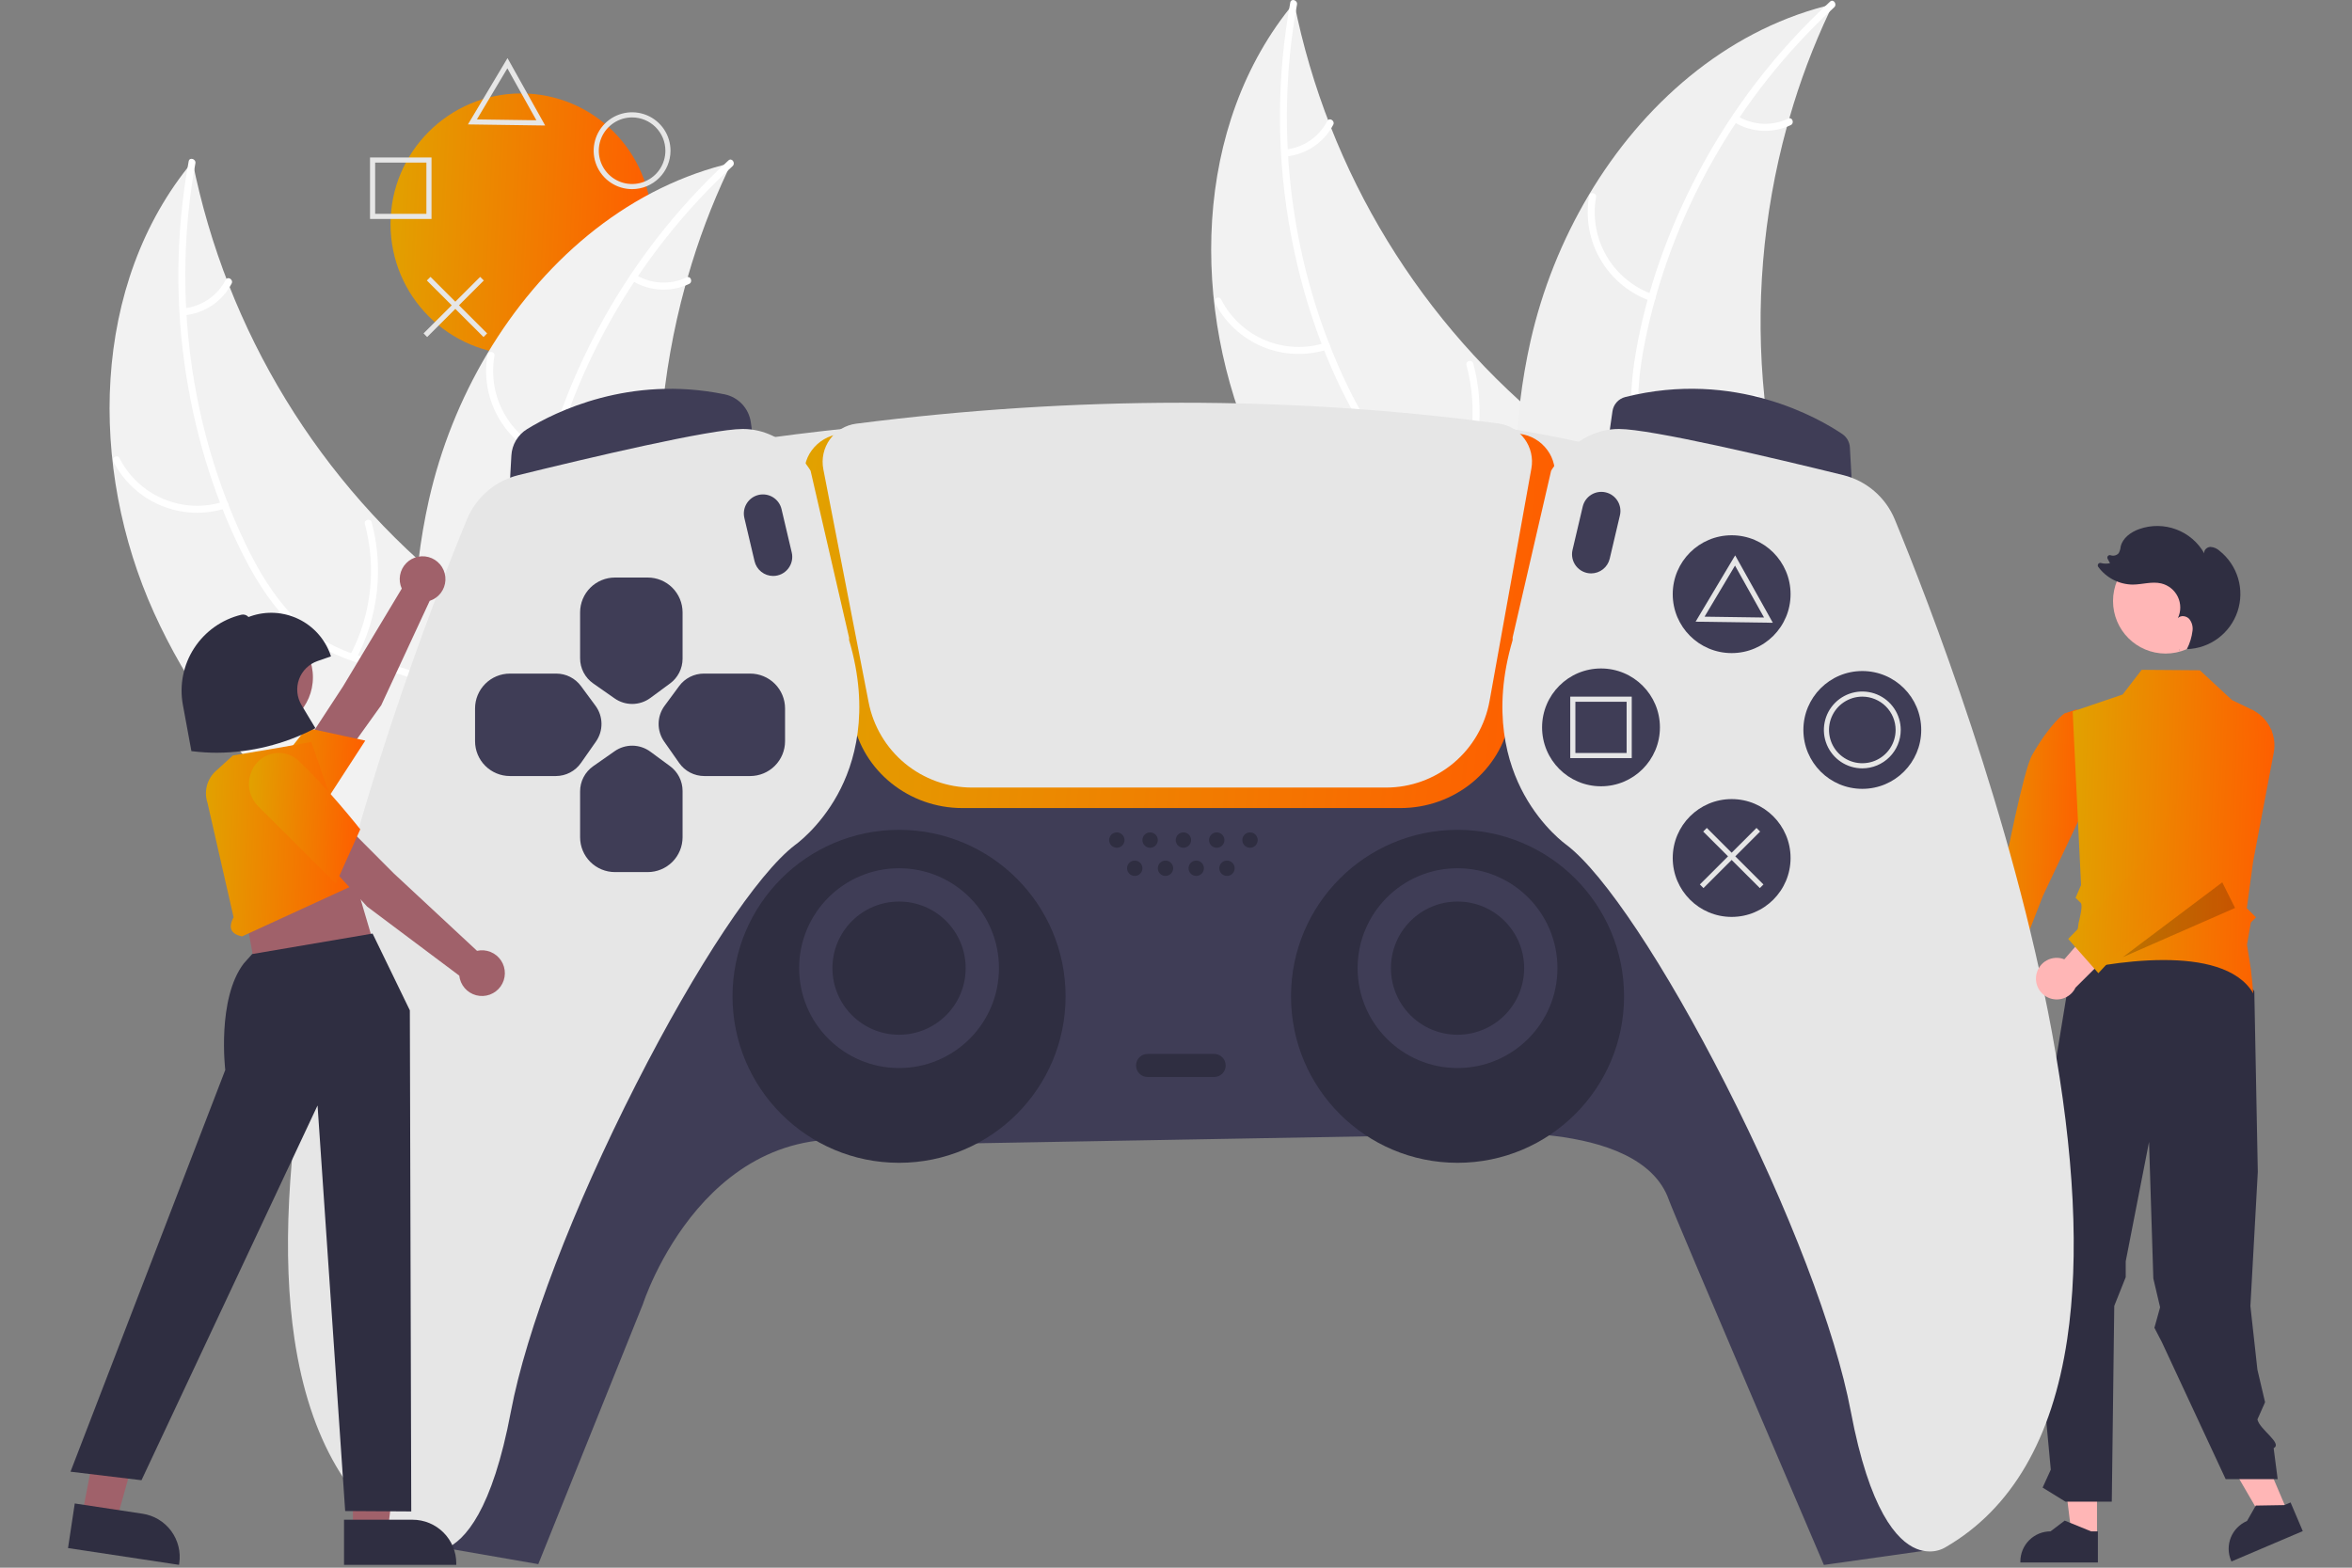 <svg width="201" height="134" viewBox="0 0 201 134" fill="none" xmlns="http://www.w3.org/2000/svg">
<rect x="0" y="0" width="201" height="134" fill="#808080" stroke="none"/>
<path d="M195.588 129.434L193.606 130.279L189.404 123.035L192.33 121.788L195.588 129.434Z" fill="#FFB6B6"/>
<path d="M179.208 131.31L177.053 131.31L176.028 122.999H179.208L179.208 131.31Z" fill="#FFB6B6"/>
<path d="M179.284 133.557L172.658 133.557V133.473C172.658 132.789 172.929 132.134 173.413 131.65C173.897 131.166 174.553 130.895 175.237 130.895H175.237L176.447 129.976L178.705 130.895L179.284 130.895L179.284 133.557Z" fill="#2F2E41"/>
<path d="M196.793 130.873L190.698 133.47L190.665 133.393C190.397 132.764 190.39 132.054 190.645 131.42C190.9 130.785 191.397 130.278 192.027 130.01L192.027 130.01L192.78 128.691L195.217 128.65L195.75 128.423L196.793 130.873Z" fill="#2F2E41"/>
<path d="M177.094 82.123L173.819 102.063L174.711 105.034L173.541 107.138L175.259 125.62L174.561 127.154L176.509 128.355H180.472L180.683 111.624L181.662 109.168V107.814L183.655 97.612L184.022 109.282L184.601 111.742L184.114 113.494L184.751 114.721L190.203 126.43H194.647L194.304 123.782C195.1 123.379 193.108 122.2 192.917 121.329L193.571 119.856L192.917 117.075L192.317 111.641L192.95 100.17L192.652 84.723C191.16 82.722 189.505 81.18 187.453 80.748L177.094 82.123Z" fill="#2F2E41"/>
<path d="M185.069 55.864C187.549 55.864 189.56 53.853 189.56 51.373C189.56 48.892 187.549 46.882 185.069 46.882C182.588 46.882 180.578 48.892 180.578 51.373C180.578 53.853 182.588 55.864 185.069 55.864Z" fill="#FFB6B6"/>
<path d="M166.552 86.834C166.496 86.582 166.496 86.32 166.552 86.068C166.608 85.816 166.719 85.579 166.876 85.374C167.034 85.169 167.234 85.002 167.464 84.883C167.693 84.764 167.946 84.696 168.204 84.686L170.013 78.671L172.104 81.177L170.066 86.504C170.055 86.939 169.885 87.355 169.589 87.673C169.292 87.991 168.889 88.189 168.456 88.23C168.023 88.27 167.59 88.151 167.239 87.894C166.888 87.636 166.644 87.259 166.552 86.834Z" fill="#FFB6B6"/>
<path d="M178.288 62.114L177.477 60.632L176.432 60.981C176.432 60.981 175.279 61.725 173.664 64.535C172.917 65.834 171.303 74.167 171.303 74.167L167.528 84.161L171.376 84.811L174.587 76.576L178.308 68.694L178.288 62.114Z" fill="url(#paint0_linear_475_601)"/>
<path d="M184.902 82.06C188.064 82.06 191.255 82.683 192.561 84.908C192.527 84.424 192.442 83.585 192.353 82.815L192.026 80.747L192.357 78.85L192.795 78.412L192.011 77.628L192.546 73.669L194.311 64.341C194.45 63.608 194.342 62.849 194.004 62.183C193.667 61.517 193.119 60.981 192.445 60.658L190.749 59.843L187.999 57.292L183.024 57.255L181.401 59.364L177.129 60.816L177.846 75.651L177.376 76.748C177.481 76.844 177.704 77.051 177.824 77.184C177.994 77.373 177.777 78.343 177.633 78.904L177.434 80.399L178.059 80.846L177.247 81.806L177.084 83.024C177.891 82.833 181.379 82.06 184.902 82.06Z" fill="url(#paint1_linear_475_601)"/>
<path d="M186.218 55.644C186.237 55.602 186.256 55.559 186.275 55.517C186.268 55.517 186.261 55.518 186.253 55.518L186.218 55.644Z" fill="#2F2E41"/>
<path d="M189.685 47.086C189.472 46.885 189.194 46.765 188.902 46.747C188.611 46.757 188.317 47.019 188.377 47.303C187.844 46.359 186.995 45.632 185.979 45.252C184.963 44.871 183.846 44.86 182.823 45.221C182.101 45.475 181.393 45.985 181.228 46.732C181.211 46.928 181.153 47.119 181.056 47.29C180.972 47.382 180.863 47.447 180.743 47.477C180.622 47.508 180.496 47.502 180.378 47.462L180.371 47.46C180.331 47.446 180.288 47.444 180.247 47.456C180.206 47.467 180.169 47.49 180.141 47.522C180.114 47.555 180.096 47.594 180.092 47.637C180.087 47.679 180.095 47.721 180.115 47.759L180.319 48.14C180.062 48.197 179.794 48.192 179.539 48.123C179.497 48.112 179.452 48.115 179.411 48.13C179.37 48.145 179.335 48.173 179.31 48.209C179.286 48.245 179.273 48.288 179.273 48.332C179.274 48.376 179.288 48.418 179.314 48.453C179.654 48.918 180.097 49.296 180.608 49.559C181.12 49.822 181.686 49.962 182.261 49.968C183.077 49.963 183.901 49.682 184.695 49.869C185.003 49.942 185.29 50.083 185.535 50.281C185.781 50.478 185.98 50.729 186.116 51.014C186.253 51.298 186.323 51.61 186.324 51.926C186.324 52.241 186.254 52.553 186.118 52.838C186.362 52.571 186.833 52.634 187.083 52.896C187.198 53.036 187.283 53.198 187.332 53.373C187.382 53.547 187.396 53.729 187.372 53.909C187.305 54.459 187.142 54.993 186.889 55.486C187.854 55.457 188.787 55.132 189.561 54.555C190.335 53.978 190.914 53.178 191.219 52.262C191.524 51.346 191.54 50.358 191.266 49.433C190.991 48.507 190.44 47.688 189.685 47.086H189.685Z" fill="#2F2E41"/>
<path d="M44.539 30.318C50.706 30.318 55.705 25.319 55.705 19.153C55.705 12.986 50.706 7.987 44.539 7.987C38.373 7.987 33.374 12.986 33.374 19.153C33.374 25.319 38.373 30.318 44.539 30.318Z" fill="url(#paint2_linear_475_601)"/>
<path d="M13.157 52.367C7.554 39.975 7.761 24.267 16.456 13.809C19.365 28.31 27.309 41.315 38.883 50.522C43.36 54.056 48.707 57.522 49.93 63.093C50.691 66.559 49.612 70.226 47.748 73.246C45.883 76.265 43.283 78.749 40.714 81.197L40.425 82.035C29.244 74.293 18.76 64.76 13.157 52.367Z" fill="#F2F2F2"/>
<path d="M16.698 13.961C14.697 24.918 16.183 36.585 21.047 46.624C22.099 48.795 23.354 50.905 25.035 52.651C26.717 54.397 28.728 55.496 31.041 56.172C33.156 56.789 35.391 57.176 37.319 58.297C39.351 59.478 40.612 61.46 41.103 63.733C41.704 66.514 41.27 69.346 40.749 72.1C40.171 75.158 39.522 78.325 40.36 81.398C40.461 81.771 39.877 81.907 39.776 81.535C38.318 76.187 41.153 70.912 40.756 65.535C40.572 63.026 39.629 60.558 37.478 59.104C35.597 57.833 33.293 57.432 31.146 56.825C28.892 56.188 26.868 55.215 25.146 53.601C23.384 51.95 22.043 49.885 20.94 47.751C18.454 42.938 16.815 37.636 15.948 32.297C14.951 26.161 15.011 19.899 16.125 13.784C16.194 13.405 16.767 13.585 16.698 13.961H16.698Z" fill="white"/>
<path d="M19.294 43.445C17.479 44.026 15.516 43.944 13.757 43.212C11.997 42.48 10.554 41.147 9.687 39.45C9.512 39.105 10.039 38.818 10.213 39.163C11.018 40.745 12.362 41.987 14.002 42.665C15.642 43.343 17.471 43.413 19.158 42.861C19.525 42.742 19.659 43.326 19.294 43.445H19.294Z" fill="white"/>
<path d="M29.928 56C31.742 52.551 32.189 48.546 31.181 44.783C31.081 44.41 31.664 44.274 31.764 44.646C32.806 48.565 32.332 52.732 30.437 56.316C30.256 56.658 29.748 56.34 29.928 56H29.928Z" fill="white"/>
<path d="M15.722 26.356C16.471 26.277 17.189 26.013 17.811 25.588C18.433 25.164 18.94 24.591 19.286 23.922C19.463 23.578 19.971 23.897 19.795 24.238C19.409 24.976 18.849 25.608 18.163 26.078C17.476 26.549 16.685 26.845 15.858 26.939C15.781 26.955 15.701 26.94 15.634 26.899C15.567 26.857 15.518 26.792 15.498 26.716C15.48 26.638 15.494 26.557 15.536 26.49C15.578 26.422 15.645 26.374 15.722 26.356V26.356Z" fill="white"/>
<path d="M62.503 13.931C62.399 14.149 62.295 14.366 62.193 14.588C60.809 17.523 59.666 20.564 58.774 23.683C58.701 23.924 58.631 24.168 58.565 24.41C56.497 31.948 55.847 39.804 56.647 47.58C56.968 50.673 57.524 53.738 58.311 56.748C59.397 60.904 60.905 65.323 60.565 69.473C60.534 69.907 60.477 70.338 60.392 70.764L41.47 82.322C41.414 82.326 41.36 82.336 41.304 82.34L40.569 82.836C40.518 82.684 40.468 82.525 40.416 82.373C40.386 82.284 40.36 82.193 40.33 82.105C40.311 82.046 40.293 81.986 40.272 81.933C40.266 81.913 40.26 81.893 40.256 81.878C40.236 81.825 40.223 81.774 40.205 81.725C39.923 80.836 39.647 79.944 39.376 79.048C39.373 79.044 39.373 79.044 39.375 79.037C37.331 72.206 35.839 65.144 35.466 58.08C35.455 57.868 35.441 57.651 35.439 57.433C35.288 54.248 35.399 51.056 35.769 47.889C35.977 46.156 36.272 44.434 36.654 42.731C37.65 38.331 39.332 34.115 41.638 30.238C46.236 22.509 53.255 16.337 61.845 14.096C62.065 14.038 62.281 13.984 62.503 13.931Z" fill="#F2F2F2"/>
<path d="M62.607 14.197C54.412 21.741 48.575 31.952 46.414 42.896C45.947 45.262 45.679 47.703 45.97 50.108C46.261 52.515 47.205 54.604 48.645 56.536C49.962 58.302 51.514 59.956 52.378 62.012C53.289 64.178 53.103 66.52 52.127 68.631C50.932 71.213 48.881 73.213 46.807 75.098C44.504 77.192 42.079 79.329 40.897 82.288C40.754 82.647 40.206 82.404 40.349 82.046C42.405 76.898 47.844 74.393 50.765 69.861C52.128 67.746 52.862 65.208 52.02 62.752C51.283 60.605 49.684 58.898 48.336 57.121C46.919 55.255 45.889 53.26 45.486 50.934C45.073 48.555 45.246 46.098 45.651 43.73C46.563 38.391 48.447 33.171 50.969 28.386C53.867 22.886 57.684 17.923 62.256 13.711C62.539 13.45 62.888 13.938 62.607 14.197L62.607 14.197Z" fill="white"/>
<path d="M46.928 39.301C45.129 38.673 43.611 37.425 42.647 35.782C41.682 34.138 41.334 32.204 41.663 30.327C41.731 29.948 42.324 30.035 42.256 30.415C41.946 32.163 42.271 33.964 43.172 35.493C44.074 37.022 45.492 38.178 47.171 38.753C47.536 38.879 47.291 39.426 46.928 39.301H46.928Z" fill="white"/>
<path d="M47.86 55.728C51.384 54.067 54.153 51.138 55.614 47.526C55.758 47.168 56.306 47.411 56.162 47.769C54.635 51.525 51.747 54.566 48.076 56.287C47.726 56.451 47.512 55.891 47.86 55.728L47.86 55.728Z" fill="white"/>
<path d="M54.365 23.506C55.01 23.894 55.742 24.116 56.495 24.151C57.247 24.187 57.997 24.035 58.676 23.709C59.024 23.541 59.237 24.101 58.892 24.268C58.14 24.624 57.312 24.791 56.48 24.754C55.649 24.717 54.839 24.476 54.122 24.054C54.051 24.02 53.996 23.96 53.968 23.886C53.939 23.813 53.94 23.732 53.969 23.659C54.002 23.586 54.062 23.529 54.136 23.501C54.21 23.472 54.292 23.474 54.365 23.506V23.506Z" fill="white"/>
<path d="M107.299 38.793C101.697 26.401 101.903 10.693 110.598 0.235C113.507 14.736 121.451 27.741 133.025 36.948C137.502 40.483 142.849 43.948 144.072 49.519C144.833 52.986 143.754 56.652 141.89 59.672C140.025 62.691 137.426 65.175 134.856 67.623L134.568 68.461C123.386 60.719 112.902 51.186 107.299 38.793Z" fill="#F2F2F2"/>
<path d="M110.84 0.387C108.839 11.344 110.325 23.012 115.189 33.05C116.241 35.221 117.496 37.331 119.177 39.077C120.859 40.823 122.87 41.922 125.183 42.598C127.298 43.215 129.533 43.602 131.46 44.723C133.492 45.904 134.754 47.886 135.245 50.159C135.846 52.941 135.412 55.772 134.891 58.526C134.313 61.584 133.664 64.751 134.502 67.825C134.603 68.197 134.019 68.333 133.918 67.961C132.46 62.613 135.294 57.338 134.898 51.961C134.713 49.452 133.771 46.984 131.62 45.53C129.739 44.259 127.435 43.858 125.288 43.251C123.034 42.614 121.01 41.641 119.287 40.027C117.525 38.376 116.185 36.311 115.082 34.177C112.596 29.364 110.957 24.061 110.09 18.723C109.093 12.587 109.153 6.326 110.267 0.21C110.336 -0.169 110.909 0.011 110.84 0.387H110.84Z" fill="white"/>
<path d="M113.436 29.871C111.621 30.452 109.659 30.37 107.899 29.638C106.139 28.906 104.696 27.573 103.829 25.876C103.655 25.532 104.181 25.244 104.355 25.589C105.16 27.171 106.504 28.413 108.144 29.091C109.784 29.769 111.613 29.839 113.3 29.287C113.667 29.168 113.801 29.752 113.436 29.871V29.871Z" fill="white"/>
<path d="M124.07 42.426C125.883 38.977 126.331 34.972 125.323 31.209C125.222 30.836 125.806 30.7 125.906 31.072C126.948 34.991 126.474 39.158 124.579 42.742C124.398 43.084 123.89 42.766 124.07 42.426H124.07Z" fill="white"/>
<path d="M109.864 12.782C110.613 12.703 111.331 12.439 111.953 12.015C112.575 11.59 113.082 11.017 113.428 10.348C113.604 10.005 114.112 10.323 113.937 10.665C113.551 11.402 112.991 12.034 112.304 12.504C111.618 12.975 110.827 13.271 110 13.365C109.923 13.381 109.843 13.366 109.776 13.325C109.709 13.283 109.66 13.218 109.64 13.142C109.622 13.064 109.636 12.983 109.678 12.916C109.72 12.848 109.786 12.8 109.864 12.782V12.782Z" fill="white"/>
<path d="M156.645 0.357C156.541 0.575 156.437 0.792 156.335 1.014C154.951 3.949 153.807 6.99 152.916 10.11C152.843 10.35 152.773 10.594 152.707 10.836C150.639 18.374 149.989 26.23 150.789 34.006C151.11 37.099 151.666 40.164 152.452 43.174C153.539 47.33 155.047 51.749 154.706 55.899C154.676 56.333 154.618 56.764 154.534 57.19L135.612 68.748C135.556 68.752 135.502 68.762 135.445 68.766L134.711 69.263C134.66 69.11 134.61 68.951 134.558 68.799C134.528 68.71 134.502 68.62 134.472 68.531C134.453 68.472 134.435 68.412 134.414 68.359C134.408 68.339 134.402 68.319 134.398 68.304C134.378 68.251 134.364 68.2 134.347 68.151C134.065 67.263 133.788 66.37 133.518 65.474C133.515 65.47 133.515 65.47 133.517 65.463C131.473 58.632 129.981 51.57 129.608 44.506C129.597 44.294 129.583 44.077 129.581 43.859C129.43 40.674 129.541 37.483 129.91 34.316C130.119 32.582 130.414 30.86 130.796 29.157C131.792 24.757 133.474 20.541 135.78 16.664C140.378 8.935 147.397 2.763 155.987 0.522C156.207 0.464 156.422 0.41 156.645 0.357Z" fill="#F0F0F0"/>
<path d="M156.749 0.623C148.554 8.167 142.716 18.378 140.556 29.322C140.089 31.688 139.821 34.129 140.112 36.535C140.403 38.941 141.347 41.03 142.787 42.962C144.104 44.728 145.656 46.382 146.52 48.438C147.431 50.604 147.245 52.946 146.268 55.057C145.074 57.64 143.023 59.639 140.949 61.524C138.646 63.618 136.221 65.756 135.039 68.714C134.896 69.073 134.348 68.83 134.491 68.472C136.547 63.324 141.986 60.819 144.907 56.287C146.27 54.172 147.004 51.634 146.161 49.178C145.425 47.031 143.826 45.324 142.478 43.547C141.061 41.681 140.031 39.685 139.627 37.36C139.215 34.981 139.388 32.524 139.792 30.157C140.705 24.817 142.589 19.597 145.111 14.812C148.009 9.312 151.826 4.349 156.398 0.137C156.681 -0.124 157.03 0.364 156.749 0.623L156.749 0.623Z" fill="white"/>
<path d="M141.071 25.727C139.271 25.099 137.754 23.852 136.789 22.208C135.824 20.564 135.476 18.631 135.805 16.753C135.873 16.373 136.466 16.461 136.398 16.841C136.088 18.589 136.413 20.39 137.315 21.919C138.216 23.448 139.634 24.604 141.313 25.179C141.678 25.305 141.433 25.852 141.071 25.727H141.071Z" fill="white"/>
<path d="M142.002 42.154C145.526 40.493 148.295 37.564 149.756 33.952C149.9 33.594 150.448 33.837 150.304 34.195C148.776 37.951 145.889 40.992 142.218 42.713C141.868 42.877 141.654 42.317 142.002 42.154L142.002 42.154Z" fill="white"/>
<path d="M148.507 9.932C149.152 10.32 149.884 10.542 150.637 10.577C151.389 10.613 152.139 10.461 152.818 10.135C153.166 9.967 153.379 10.527 153.034 10.694C152.282 11.05 151.454 11.217 150.622 11.18C149.791 11.143 148.981 10.902 148.264 10.48C148.193 10.446 148.138 10.386 148.109 10.312C148.081 10.239 148.082 10.158 148.111 10.085C148.144 10.012 148.203 9.955 148.278 9.927C148.352 9.898 148.434 9.9 148.507 9.932Z" fill="white"/>
<path d="M35.891 130.7L37.96 132.302L46.001 133.697L54.939 111.479C54.939 111.479 60.412 94.357 75.737 97.86L124.998 96.984C124.998 96.984 140.122 95.434 142.622 102.567C143.095 103.918 155.868 133.765 155.868 133.765L164.822 132.501L163.749 107.055L142.481 57.685L105.513 55.377L67.418 58.014L35.891 130.7Z" fill="#3F3D56"/>
<path d="M76.832 99.392C84.692 99.392 91.063 93.021 91.063 85.161C91.063 77.302 84.692 70.931 76.832 70.931C68.973 70.931 62.601 77.302 62.601 85.161C62.601 93.021 68.973 99.392 76.832 99.392Z" fill="#2F2E41"/>
<path d="M124.56 99.392C132.419 99.392 138.791 93.021 138.791 85.161C138.791 77.302 132.419 70.931 124.56 70.931C116.7 70.931 110.329 77.302 110.329 85.161C110.329 93.021 116.7 99.392 124.56 99.392Z" fill="#2F2E41"/>
<path d="M60.193 38.528L66.052 37.379C66.052 37.379 110.169 31.084 138.054 38.528L135.944 44.44L62.163 44.002L60.193 38.528Z" fill="#E6E6E6"/>
<path d="M119.675 69.07H82.236C77.69 69.07 73.761 65.922 72.894 61.585L68.796 41.092C68.706 40.645 68.709 40.184 68.807 39.738C68.905 39.292 69.094 38.872 69.363 38.503C69.645 38.117 70.003 37.792 70.416 37.55C70.828 37.308 71.286 37.153 71.76 37.095C91.507 34.644 111.06 34.64 129.877 37.082C130.345 37.14 130.796 37.293 131.202 37.532C131.609 37.771 131.962 38.091 132.239 38.473C132.507 38.836 132.697 39.25 132.797 39.69C132.898 40.129 132.907 40.585 132.824 41.028L129.042 61.459C128.225 65.869 124.286 69.07 119.675 69.07Z" fill="url(#paint3_linear_475_601)"/>
<path d="M43.539 41.865L43.702 38.932C43.727 38.475 43.863 38.031 44.097 37.638C44.332 37.245 44.658 36.915 45.048 36.676C47.412 35.225 53.789 32.033 61.926 33.706C62.498 33.825 63.019 34.116 63.419 34.541C63.819 34.966 64.078 35.503 64.162 36.081L64.38 37.607L43.539 41.865Z" fill="#3F3D56"/>
<path d="M158.291 41.865L137.45 37.607L137.8 35.155C137.841 34.866 137.967 34.595 138.162 34.378C138.358 34.161 138.614 34.007 138.897 33.936C148.282 31.581 155.465 35.763 157.444 37.101C157.631 37.229 157.787 37.398 157.899 37.595C158.011 37.792 158.076 38.013 158.09 38.239L158.291 41.865Z" fill="#3F3D56"/>
<path d="M36.922 132.612C36.419 132.618 35.926 132.479 35.5 132.212C29.92 128.954 26.441 122.982 25.168 114.469C24.116 107.436 24.555 98.609 26.473 88.233C29.873 69.837 36.998 51.449 39.904 44.397C40.289 43.466 40.887 42.639 41.651 41.981C42.414 41.324 43.321 40.855 44.298 40.613C50.289 39.139 60.746 36.667 63.477 36.667C67.22 36.667 69.245 40.191 69.265 40.226L69.276 40.255L72.563 54.508V54.714C74.376 60.849 73.029 65.281 71.578 67.918C70.004 70.781 67.967 72.211 67.947 72.225C64.748 74.66 59.536 82.505 54.35 92.696C48.96 103.286 44.964 113.736 43.662 120.649C42.068 129.111 39.73 131.701 38.051 132.384C37.693 132.533 37.309 132.61 36.922 132.612V132.612Z" fill="#E6E6E6"/>
<path d="M118.441 67.318H83.066C80.978 67.315 78.956 66.588 77.344 65.26C75.734 63.931 74.634 62.085 74.233 60.036L70.361 40.105C70.275 39.664 70.281 39.21 70.377 38.771C70.474 38.332 70.659 37.917 70.922 37.553C71.185 37.188 71.52 36.881 71.906 36.651C72.292 36.421 72.721 36.273 73.167 36.215C91.825 33.831 110.301 33.827 128.081 36.203C128.521 36.262 128.943 36.41 129.324 36.638C129.705 36.866 130.035 37.168 130.296 37.527C130.557 37.886 130.742 38.294 130.841 38.726C130.94 39.159 130.95 39.607 130.871 40.043L127.297 59.913C126.925 61.99 125.834 63.871 124.214 65.225C122.595 66.579 120.552 67.32 118.441 67.318V67.318Z" fill="#E6E6E6"/>
<path d="M164.909 132.612C164.521 132.611 164.137 132.533 163.779 132.384C162.1 131.701 159.763 129.111 158.168 120.649C156.866 113.736 152.87 103.286 147.48 92.696C142.294 82.505 137.082 74.66 133.879 72.222C133.863 72.211 131.826 70.781 130.252 67.918C128.801 65.281 127.454 60.849 129.267 54.714L129.27 54.483L132.557 40.24L132.565 40.226C132.585 40.191 134.61 36.667 138.353 36.667C141.084 36.667 151.541 39.139 157.532 40.613C158.509 40.855 159.416 41.324 160.179 41.981C160.943 42.639 161.541 43.466 161.926 44.397V44.397C164.832 51.449 171.957 69.837 175.357 88.233C177.275 98.609 177.714 107.436 176.662 114.469C175.389 122.982 171.91 128.954 166.322 132.217C165.899 132.481 165.408 132.618 164.909 132.612V132.612Z" fill="#E6E6E6"/>
<path d="M76.832 91.291C81.548 91.291 85.371 87.469 85.371 82.753C85.371 78.037 81.548 74.215 76.832 74.215C72.117 74.215 68.294 78.037 68.294 82.753C68.294 87.469 72.117 91.291 76.832 91.291Z" fill="#3F3D56"/>
<path d="M76.832 88.445C79.976 88.445 82.525 85.897 82.525 82.753C82.525 79.609 79.976 77.061 76.832 77.061C73.688 77.061 71.14 79.609 71.14 82.753C71.14 85.897 73.688 88.445 76.832 88.445Z" fill="#2F2E41"/>
<path d="M124.56 91.291C129.276 91.291 133.098 87.469 133.098 82.753C133.098 78.037 129.276 74.215 124.56 74.215C119.844 74.215 116.021 78.037 116.021 82.753C116.021 87.469 119.844 91.291 124.56 91.291Z" fill="#3F3D56"/>
<path d="M124.56 88.445C127.704 88.445 130.252 85.897 130.252 82.753C130.252 79.609 127.704 77.061 124.56 77.061C121.416 77.061 118.868 79.609 118.868 82.753C118.868 85.897 121.416 88.445 124.56 88.445Z" fill="#2F2E41"/>
<path d="M95.442 72.463C95.805 72.463 96.099 72.169 96.099 71.806C96.099 71.444 95.805 71.15 95.442 71.15C95.079 71.15 94.785 71.444 94.785 71.806C94.785 72.169 95.079 72.463 95.442 72.463Z" fill="#2F2E41"/>
<path d="M98.288 72.463C98.65 72.463 98.945 72.169 98.945 71.806C98.945 71.444 98.65 71.15 98.288 71.15C97.925 71.15 97.631 71.444 97.631 71.806C97.631 72.169 97.925 72.463 98.288 72.463Z" fill="#2F2E41"/>
<path d="M96.974 74.871C97.337 74.871 97.631 74.577 97.631 74.215C97.631 73.852 97.337 73.558 96.974 73.558C96.611 73.558 96.317 73.852 96.317 74.215C96.317 74.577 96.611 74.871 96.974 74.871Z" fill="#2F2E41"/>
<path d="M99.601 74.871C99.964 74.871 100.258 74.577 100.258 74.215C100.258 73.852 99.964 73.558 99.601 73.558C99.239 73.558 98.945 73.852 98.945 74.215C98.945 74.577 99.239 74.871 99.601 74.871Z" fill="#2F2E41"/>
<path d="M102.229 74.871C102.591 74.871 102.885 74.577 102.885 74.215C102.885 73.852 102.591 73.558 102.229 73.558C101.866 73.558 101.572 73.852 101.572 74.215C101.572 74.577 101.866 74.871 102.229 74.871Z" fill="#2F2E41"/>
<path d="M104.856 74.871C105.219 74.871 105.513 74.577 105.513 74.215C105.513 73.852 105.219 73.558 104.856 73.558C104.493 73.558 104.199 73.852 104.199 74.215C104.199 74.577 104.493 74.871 104.856 74.871Z" fill="#2F2E41"/>
<path d="M101.134 72.463C101.497 72.463 101.791 72.169 101.791 71.806C101.791 71.444 101.497 71.15 101.134 71.15C100.771 71.15 100.477 71.444 100.477 71.806C100.477 72.169 100.771 72.463 101.134 72.463Z" fill="#2F2E41"/>
<path d="M103.98 72.463C104.343 72.463 104.637 72.169 104.637 71.806C104.637 71.444 104.343 71.15 103.98 71.15C103.617 71.15 103.323 71.444 103.323 71.806C103.323 72.169 103.617 72.463 103.98 72.463Z" fill="#2F2E41"/>
<path d="M106.826 72.463C107.189 72.463 107.483 72.169 107.483 71.806C107.483 71.444 107.189 71.15 106.826 71.15C106.463 71.15 106.169 71.444 106.169 71.806C106.169 72.169 106.463 72.463 106.826 72.463Z" fill="#2F2E41"/>
<path d="M103.761 92.058H98.069C97.808 92.058 97.557 91.954 97.372 91.769C97.188 91.585 97.084 91.334 97.084 91.073C97.084 90.811 97.188 90.561 97.372 90.376C97.557 90.191 97.808 90.087 98.069 90.087H103.761C104.023 90.087 104.273 90.191 104.458 90.376C104.643 90.561 104.746 90.811 104.746 91.073C104.746 91.334 104.643 91.585 104.458 91.769C104.273 91.954 104.023 92.058 103.761 92.058Z" fill="#2F2E41"/>
<path d="M66.07 49.231C65.703 49.23 65.347 49.105 65.059 48.877C64.771 48.649 64.569 48.33 64.484 47.972L63.611 44.266C63.513 43.845 63.585 43.402 63.813 43.034C64.041 42.666 64.405 42.404 64.826 42.304C65.248 42.205 65.691 42.277 66.059 42.505C66.427 42.732 66.69 43.097 66.789 43.518L67.662 47.224C67.719 47.464 67.72 47.713 67.666 47.954C67.612 48.194 67.505 48.419 67.351 48.612C67.198 48.805 67.004 48.961 66.782 49.069C66.56 49.176 66.317 49.231 66.07 49.231V49.231Z" fill="#3F3D56"/>
<path d="M135.979 49.012C135.732 49.012 135.489 48.957 135.267 48.849C135.045 48.742 134.851 48.586 134.697 48.393C134.544 48.2 134.437 47.975 134.383 47.735C134.329 47.494 134.33 47.245 134.387 47.005L135.259 43.299C135.359 42.878 135.622 42.513 135.99 42.286C136.358 42.058 136.801 41.986 137.223 42.086C137.644 42.185 138.008 42.447 138.236 42.815C138.464 43.183 138.536 43.626 138.438 44.047L137.565 47.754C137.48 48.111 137.278 48.43 136.99 48.658C136.702 48.886 136.346 49.011 135.979 49.012V49.012Z" fill="#3F3D56"/>
<path d="M54.025 60.171C53.488 60.171 52.964 60.005 52.524 59.697L50.691 58.414C50.347 58.173 50.065 57.852 49.871 57.478C49.676 57.105 49.575 56.69 49.575 56.269V52.341C49.576 51.552 49.889 50.796 50.447 50.238C51.005 49.68 51.761 49.367 52.55 49.366H55.357C56.146 49.367 56.902 49.68 57.46 50.238C58.017 50.796 58.331 51.552 58.332 52.341V56.308C58.331 56.718 58.235 57.122 58.05 57.488C57.865 57.854 57.597 58.172 57.267 58.416L55.578 59.66C55.129 59.992 54.584 60.171 54.025 60.171V60.171Z" fill="#3F3D56"/>
<path d="M55.357 74.543H52.55C51.761 74.542 51.005 74.228 50.447 73.671C49.889 73.113 49.576 72.356 49.575 71.568V67.639C49.575 67.218 49.676 66.804 49.871 66.43C50.065 66.057 50.347 65.736 50.691 65.494L52.524 64.212C52.973 63.897 53.509 63.731 54.057 63.738C54.605 63.745 55.137 63.923 55.578 64.249L57.267 65.493C57.597 65.737 57.865 66.054 58.05 66.42C58.235 66.786 58.331 67.191 58.332 67.601V71.568C58.331 72.356 58.017 73.113 57.46 73.671C56.902 74.228 56.146 74.542 55.357 74.543V74.543Z" fill="#3F3D56"/>
<path d="M64.114 66.333H60.186C59.765 66.333 59.35 66.231 58.977 66.037C58.603 65.843 58.282 65.561 58.041 65.216L56.758 63.384C56.444 62.935 56.278 62.399 56.285 61.851C56.291 61.303 56.47 60.77 56.795 60.329L58.04 58.641C58.283 58.311 58.601 58.043 58.967 57.858C59.333 57.673 59.737 57.576 60.147 57.576H64.114C64.903 57.577 65.659 57.89 66.217 58.448C66.775 59.006 67.089 59.762 67.09 60.551V63.358C67.089 64.147 66.775 64.903 66.217 65.46C65.659 66.018 64.903 66.332 64.114 66.333V66.333Z" fill="#3F3D56"/>
<path d="M47.502 66.333H43.574C42.785 66.332 42.029 66.018 41.471 65.46C40.913 64.903 40.599 64.147 40.598 63.358V60.551C40.599 59.762 40.913 59.006 41.471 58.448C42.029 57.89 42.785 57.577 43.574 57.576H47.541C47.951 57.576 48.355 57.673 48.721 57.858C49.087 58.043 49.405 58.311 49.648 58.641L50.893 60.329C51.218 60.77 51.397 61.303 51.403 61.851C51.41 62.399 51.245 62.935 50.93 63.384L49.647 65.216C49.406 65.561 49.085 65.843 48.711 66.037C48.338 66.231 47.923 66.333 47.502 66.333V66.333Z" fill="#3F3D56"/>
<path d="M147.986 55.824C150.767 55.824 153.021 53.57 153.021 50.789C153.021 48.008 150.767 45.753 147.986 45.753C145.205 45.753 142.95 48.008 142.95 50.789C142.95 53.57 145.205 55.824 147.986 55.824Z" fill="#3F3D56"/>
<path d="M159.152 67.428C161.933 67.428 164.187 65.173 164.187 62.392C164.187 59.611 161.933 57.357 159.152 57.357C156.371 57.357 154.116 59.611 154.116 62.392C154.116 65.173 156.371 67.428 159.152 67.428Z" fill="#3F3D56"/>
<path d="M147.986 78.374C150.767 78.374 153.021 76.12 153.021 73.339C153.021 70.558 150.767 68.303 147.986 68.303C145.205 68.303 142.95 70.558 142.95 73.339C142.95 76.12 145.205 78.374 147.986 78.374Z" fill="#3F3D56"/>
<path d="M136.82 67.209C139.601 67.209 141.856 64.954 141.856 62.173C141.856 59.392 139.601 57.138 136.82 57.138C134.039 57.138 131.785 59.392 131.785 62.173C131.785 64.954 134.039 67.209 136.82 67.209Z" fill="#3F3D56"/>
<path d="M159.152 65.676C158.502 65.676 157.867 65.484 157.327 65.123C156.787 64.762 156.366 64.249 156.118 63.649C155.869 63.049 155.804 62.389 155.931 61.752C156.057 61.114 156.37 60.529 156.83 60.07C157.289 59.611 157.874 59.298 158.511 59.171C159.148 59.045 159.808 59.11 160.408 59.358C161.009 59.607 161.521 60.028 161.882 60.568C162.243 61.108 162.436 61.743 162.436 62.392C162.435 63.263 162.088 64.098 161.473 64.713C160.857 65.329 160.022 65.675 159.152 65.676V65.676ZM159.152 59.546C158.589 59.546 158.039 59.713 157.57 60.026C157.102 60.339 156.738 60.783 156.522 61.303C156.307 61.823 156.25 62.395 156.36 62.947C156.47 63.5 156.741 64.007 157.139 64.405C157.537 64.803 158.044 65.074 158.596 65.184C159.149 65.293 159.721 65.237 160.241 65.022C160.761 64.806 161.205 64.442 161.518 63.973C161.831 63.505 161.998 62.955 161.998 62.392C161.997 61.638 161.697 60.914 161.163 60.381C160.63 59.847 159.906 59.547 159.152 59.546V59.546Z" fill="#E6E6E6"/>
<path d="M151.505 53.232L144.905 53.139L148.286 47.47L151.505 53.232ZM145.67 52.711L150.753 52.783L148.273 48.345L145.67 52.711Z" fill="#E6E6E6"/>
<path d="M139.448 64.8H134.193V59.546H139.448V64.8ZM134.631 64.363H139.01V59.984H134.631V64.363Z" fill="#E6E6E6"/>
<path d="M150.703 75.6L148.296 73.197L150.419 71.078L150.109 70.768L147.986 72.888L145.863 70.768L145.553 71.078L147.676 73.197L145.269 75.6L145.578 75.91L147.986 73.506L150.394 75.91L150.703 75.6Z" fill="#E6E6E6"/>
<path d="M54.018 16.166C53.369 16.166 52.734 15.973 52.194 15.613C51.654 15.252 51.233 14.739 50.984 14.139C50.736 13.539 50.67 12.878 50.797 12.241C50.924 11.604 51.237 11.019 51.696 10.56C52.155 10.101 52.74 9.788 53.377 9.661C54.014 9.534 54.675 9.599 55.275 9.848C55.875 10.097 56.388 10.518 56.749 11.057C57.11 11.598 57.302 12.232 57.302 12.882C57.301 13.753 56.955 14.587 56.339 15.203C55.724 15.819 54.889 16.165 54.018 16.166V16.166ZM54.018 10.036C53.455 10.036 52.905 10.203 52.437 10.516C51.969 10.828 51.604 11.273 51.389 11.793C51.173 12.313 51.117 12.885 51.227 13.437C51.337 13.989 51.608 14.496 52.006 14.895C52.404 15.293 52.911 15.564 53.463 15.674C54.015 15.783 54.587 15.727 55.107 15.511C55.627 15.296 56.072 14.931 56.385 14.463C56.697 13.995 56.864 13.445 56.864 12.882C56.864 12.127 56.563 11.404 56.03 10.87C55.496 10.337 54.773 10.037 54.018 10.036V10.036Z" fill="#E6E6E6"/>
<path d="M46.59 10.728L39.99 10.634L43.371 4.965L46.59 10.728ZM40.755 10.207L45.838 10.279L43.359 5.841L40.755 10.207Z" fill="#E6E6E6"/>
<path d="M36.877 18.715H31.622V13.46H36.877V18.715ZM32.06 18.277H36.439V13.898H32.06V18.277Z" fill="#E6E6E6"/>
<path d="M41.629 28.498L39.222 26.095L41.345 23.976L41.035 23.666L38.912 25.786L36.788 23.666L36.479 23.976L38.602 26.095L36.195 28.498L36.504 28.808L38.912 26.404L41.32 28.808L41.629 28.498Z" fill="#E6E6E6"/>
<path opacity="0.2" d="M189.912 75.419L181.414 81.814L191.007 77.608L189.912 75.419Z" fill="black"/>
<path d="M32.717 83.3L21.989 83.738L20.675 76.513L29.871 73.667L32.717 83.3Z" fill="#A0616A"/>
<path d="M28.773 65.594L26.38 63.157L29.314 58.672L34.335 50.313C34.171 49.953 34.12 49.551 34.189 49.162C34.258 48.772 34.444 48.413 34.722 48.131C35 47.849 35.356 47.658 35.745 47.584C36.134 47.509 36.536 47.554 36.898 47.713C37.261 47.872 37.566 48.137 37.775 48.473C37.983 48.81 38.084 49.201 38.065 49.597C38.046 49.992 37.908 50.372 37.668 50.687C37.428 51.002 37.099 51.236 36.722 51.359L32.578 60.283L28.773 65.594Z" fill="#A0616A"/>
<path d="M26.122 71.156C25.841 71.591 25.441 71.936 24.969 72.15C24.497 72.363 23.974 72.436 23.462 72.361C22.974 72.303 22.514 72.104 22.137 71.789C21.761 71.473 21.485 71.055 21.343 70.585C21.239 70.251 21.209 69.899 21.254 69.552C21.3 69.206 21.421 68.873 21.608 68.578C23.209 65.88 26.161 62.316 26.191 62.28L26.238 62.224L31.217 63.303L26.122 71.156Z" fill="url(#paint4_linear_475_601)"/>
<path d="M30.16 130.873L33.135 130.873L34.55 119.397L30.159 119.397L30.16 130.873Z" fill="#A0616A"/>
<path d="M29.401 129.902L35.26 129.901H35.26C36.251 129.901 37.2 130.295 37.9 130.995C38.601 131.695 38.994 132.645 38.994 133.635V133.757L29.401 133.757L29.401 129.902Z" fill="#2F2E41"/>
<path d="M6.995 129.585L9.936 130.03L13.051 118.895L9.195 118.238L6.995 129.585Z" fill="#A0616A"/>
<path d="M6.389 128.511L12.183 129.387L12.183 129.387C13.162 129.535 14.042 130.066 14.63 130.863C15.218 131.66 15.465 132.658 15.317 133.637L15.299 133.757L5.813 132.323L6.389 128.511Z" fill="#2F2E41"/>
<path d="M21.551 81.549L31.841 79.797L35.025 86.36L35.146 129.192L29.499 129.157L27.138 94.49L12.092 126.523L6.026 125.795L19.251 91.456C19.251 91.456 18.523 85.39 20.829 82.356L21.551 81.549Z" fill="#2F2E41"/>
<path d="M17.731 68.619C17.574 68.147 17.557 67.639 17.683 67.157C17.809 66.675 18.072 66.24 18.44 65.905L19.903 64.576L24.026 63.881L26.603 63.413L30.747 75.419L20.684 80.042C19.8 79.851 19.448 79.368 19.962 78.408L17.731 68.619Z" fill="url(#paint5_linear_475_601)"/>
<path d="M26.966 72.67L29.845 70.833L33.627 74.631L40.766 81.273C41.152 81.187 41.556 81.22 41.923 81.369C42.289 81.517 42.603 81.773 42.821 82.103C43.039 82.433 43.152 82.822 43.145 83.217C43.138 83.613 43.01 83.997 42.78 84.319C42.549 84.64 42.227 84.884 41.855 85.019C41.482 85.153 41.078 85.171 40.695 85.071C40.312 84.971 39.969 84.756 39.711 84.457C39.453 84.157 39.291 83.786 39.248 83.392L31.375 77.491L26.966 72.67Z" fill="#A0616A"/>
<path d="M22.073 68.926C21.705 68.561 21.451 68.098 21.339 67.593C21.228 67.087 21.265 66.56 21.445 66.074C21.602 65.609 21.892 65.2 22.278 64.897C22.665 64.594 23.131 64.411 23.62 64.369C23.968 64.336 24.319 64.379 24.649 64.495C24.979 64.612 25.279 64.799 25.529 65.043C27.838 67.167 30.713 70.793 30.742 70.829L30.788 70.887L28.703 75.535L22.073 68.926Z" fill="url(#paint6_linear_475_601)"/>
<path d="M22.216 62.421C24.715 62.421 26.742 60.395 26.742 57.895C26.742 55.396 24.715 53.37 22.216 53.37C19.717 53.37 17.69 55.396 17.69 57.895C17.69 60.395 19.717 62.421 22.216 62.421Z" fill="#A0616A"/>
<path d="M18.552 64.342C17.85 64.342 17.149 64.299 16.453 64.214L16.357 64.203L15.628 60.245C15.319 58.568 15.664 56.835 16.591 55.404C17.519 53.972 18.96 52.95 20.618 52.547C20.728 52.519 20.844 52.522 20.953 52.556C21.062 52.59 21.16 52.653 21.235 52.739L21.409 52.678C22.075 52.446 22.78 52.347 23.483 52.387C24.187 52.428 24.876 52.606 25.511 52.913C26.146 53.219 26.714 53.648 27.183 54.174C27.652 54.7 28.013 55.313 28.245 55.979L28.288 56.103L27.128 56.507C26.767 56.633 26.438 56.839 26.166 57.108C25.893 57.377 25.684 57.703 25.554 58.063C25.424 58.423 25.376 58.808 25.413 59.189C25.45 59.57 25.571 59.938 25.768 60.266L26.954 62.241L26.828 62.304C24.268 63.624 21.433 64.323 18.552 64.342V64.342Z" fill="#2F2E41"/>
<path d="M174.03 83.28C174.083 83.027 174.19 82.789 174.345 82.582C174.499 82.375 174.697 82.204 174.925 82.082C175.152 81.96 175.404 81.889 175.662 81.874C175.92 81.86 176.178 81.902 176.418 81.998L180.534 77.254L181.414 80.397L177.371 84.42C177.183 84.812 176.857 85.122 176.456 85.29C176.055 85.459 175.606 85.474 175.194 85.334C174.783 85.193 174.437 84.907 174.222 84.528C174.008 84.15 173.94 83.706 174.03 83.28H174.03Z" fill="#FFB6B6"/>
<path d="M192.397 62.425L194.083 62.334L194.337 63.406C194.337 63.406 194.312 64.778 192.775 67.631C191.237 70.484 179.325 83.185 179.325 83.185L176.745 80.257L183.121 73.689L186.983 66.805L192.397 62.425Z" fill="url(#paint7_linear_475_601)"/>
<defs>
<linearGradient id="paint0_linear_475_601" x1="167.528" y1="60.632" x2="178.842" y2="60.884" gradientUnits="userSpaceOnUse">
<stop stop-color="#E1A200"/>
<stop offset="1" stop-color="#FF5C00"/>
</linearGradient>
<linearGradient id="paint1_linear_475_601" x1="177.084" y1="57.255" x2="195.217" y2="57.821" gradientUnits="userSpaceOnUse">
<stop stop-color="#E1A200"/>
<stop offset="1" stop-color="#FF5C00"/>
</linearGradient>
<linearGradient id="paint2_linear_475_601" x1="33.374" y1="7.987" x2="56.763" y2="9.156" gradientUnits="userSpaceOnUse">
<stop stop-color="#E1A200"/>
<stop offset="1" stop-color="#FF5C00"/>
</linearGradient>
<linearGradient id="paint3_linear_475_601" x1="68.731" y1="35.254" x2="135.487" y2="41.585" gradientUnits="userSpaceOnUse">
<stop stop-color="#E1A200"/>
<stop offset="1" stop-color="#FF5C00"/>
</linearGradient>
<linearGradient id="paint4_linear_475_601" x1="21.234" y1="62.224" x2="31.691" y2="62.737" gradientUnits="userSpaceOnUse">
<stop stop-color="#E1A200"/>
<stop offset="1" stop-color="#FF5C00"/>
</linearGradient>
<linearGradient id="paint5_linear_475_601" x1="17.6" y1="63.413" x2="31.382" y2="63.958" gradientUnits="userSpaceOnUse">
<stop stop-color="#E1A200"/>
<stop offset="1" stop-color="#FF5C00"/>
</linearGradient>
<linearGradient id="paint6_linear_475_601" x1="21.276" y1="64.358" x2="31.245" y2="64.782" gradientUnits="userSpaceOnUse">
<stop stop-color="#E1A200"/>
<stop offset="1" stop-color="#FF5C00"/>
</linearGradient>
<linearGradient id="paint7_linear_475_601" x1="176.745" y1="62.334" x2="195.184" y2="63.111" gradientUnits="userSpaceOnUse">
<stop stop-color="#E1A200"/>
<stop offset="1" stop-color="#FF5C00"/>
</linearGradient>
</defs>
</svg>

